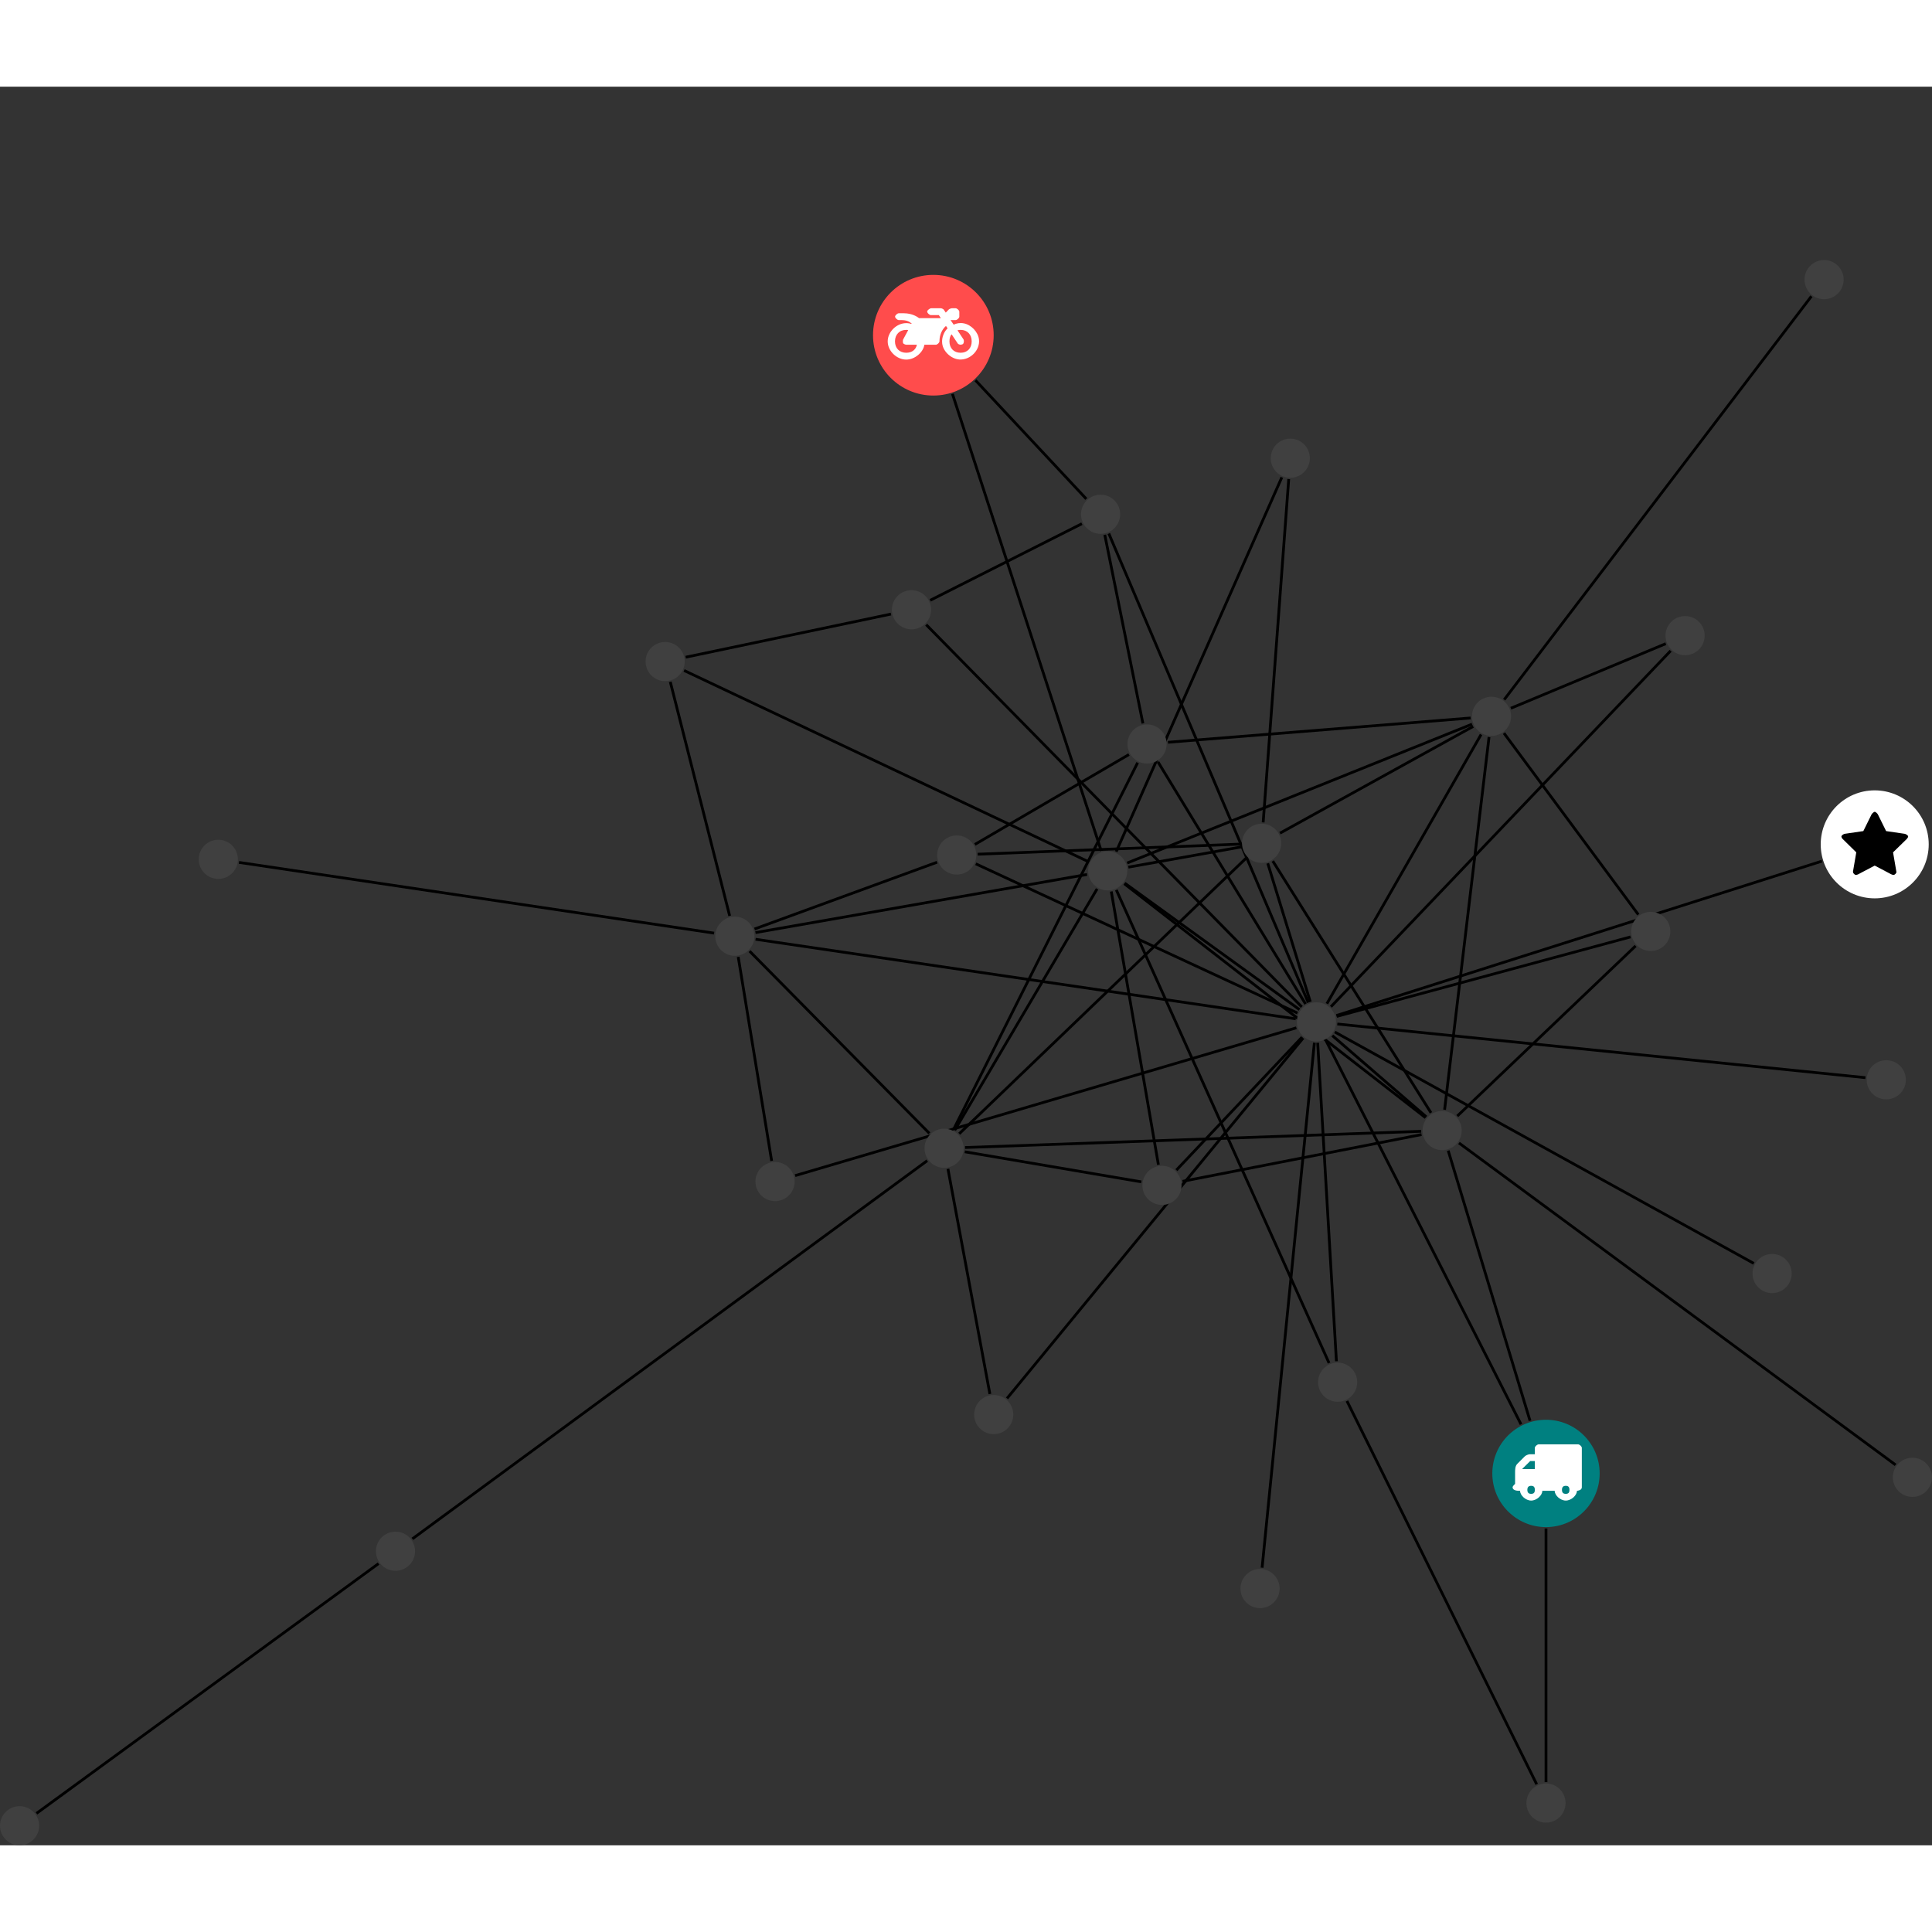 <?xml version="1.0" encoding="UTF-8"?>
<svg xmlns="http://www.w3.org/2000/svg" xmlns:xlink="http://www.w3.org/1999/xlink" width="278.200pt" height="278.200pt" viewBox="0.000 -24.963 278.200 253.236" version="1.1">
<rect x="0.000" y="-24.963" width="278.200" height="253.236" fill="#333333" stroke="none"/>
<defs>
<g>
<symbol overflow="visible" id="glyph0-0">
<path style="stroke:none;" d="M 1.422 -0.75 L 1.422 -7.922 L 3.562 -7.922 L 3.562 -0.891 L 1.422 -0.891 Z M 0.625 0 L 4.531 0 L 4.531 -8.812 L 0.438 -8.812 L 0.438 0 Z M 0.625 0 "/>
</symbol>
<symbol overflow="visible" id="glyph0-1">
<path style="stroke:none;" d="M 3.375 -0.844 C 3.375 -0.453 3.234 -0.266 2.844 -0.266 C 2.469 -0.266 2.297 -0.453 2.297 -0.844 C 2.297 -1.219 2.469 -1.422 2.844 -1.422 C 3.234 -1.422 3.375 -1.219 3.375 -0.844 Z M 1.594 -3.688 L 1.594 -3.859 C 1.594 -3.875 1.578 -3.875 1.594 -3.891 L 2.688 -4.969 C 2.703 -5 2.656 -4.984 2.688 -4.984 L 3.375 -4.984 L 3.375 -3.828 L 1.594 -3.828 Z M 8.359 -0.844 C 8.359 -0.453 8.219 -0.266 7.828 -0.266 C 7.453 -0.266 7.281 -0.453 7.281 -0.844 C 7.281 -1.219 7.453 -1.422 7.828 -1.422 C 8.219 -1.422 8.359 -1.219 8.359 -0.844 Z M 10.141 -6.891 C 10.141 -7.094 9.812 -7.391 9.609 -7.391 L 3.922 -7.391 C 3.719 -7.391 3.375 -7.094 3.375 -6.891 L 3.375 -5.969 L 2.672 -5.969 C 2.469 -5.969 2.078 -5.812 1.938 -5.672 L 0.844 -4.578 C 0.531 -4.266 0.531 -3.734 0.531 -3.328 L 0.531 -1.688 C 0.516 -1.688 0.172 -1.391 0.172 -1.203 C 0.172 -0.781 0.781 -0.703 1.062 -0.703 L 1.25 -0.703 C 1.25 -0.047 2.062 0.703 2.844 0.703 C 3.641 0.703 4.453 -0.047 4.453 -0.703 L 6.234 -0.703 C 6.234 -0.047 7.047 0.703 7.828 0.703 C 8.625 0.703 9.438 -0.047 9.438 -0.703 C 9.547 -0.703 10.141 -0.781 10.141 -1.203 Z M 10.141 -6.891 "/>
</symbol>
<symbol overflow="visible" id="glyph0-2">
<path style="stroke:none;" d="M 12.969 -2.906 C 12.844 -3.984 11.859 -5.016 10.781 -5.219 C 10.234 -5.328 9.703 -5.219 9.328 -5.031 L 8.875 -5.688 L 9.609 -5.688 C 9.812 -5.688 10.141 -5.984 10.141 -6.188 L 10.141 -6.891 C 10.141 -7.094 9.812 -7.391 9.609 -7.391 L 9.047 -7.391 C 8.969 -7.391 8.734 -7.312 8.656 -7.25 L 8.188 -6.766 L 7.891 -7.203 C 7.828 -7.281 7.594 -7.391 7.484 -7.391 L 6.078 -7.391 C 5.906 -7.391 5.547 -7.125 5.516 -6.953 C 5.484 -6.734 5.828 -6.406 6.047 -6.406 L 7.188 -6.406 L 7.484 -5.969 L 4.344 -5.969 C 4.141 -6.125 3.375 -6.672 2.141 -6.672 L 1.422 -6.672 C 1.219 -6.672 0.891 -6.375 0.891 -6.188 C 0.891 -5.984 1.219 -5.688 1.422 -5.688 L 1.781 -5.688 C 2.484 -5.688 2.906 -5.516 3.281 -5.188 L 3.25 -5.141 C 3.078 -5.188 2.797 -5.25 2.5 -5.25 C 1.109 -5.25 -0.172 -4 -0.172 -2.625 C -0.172 -1.25 1.109 0 2.5 0 C 3.75 0 4.953 -1.062 5.109 -2.141 L 6.766 -2.141 C 6.969 -2.141 7.281 -2.438 7.281 -2.625 C 7.281 -3.609 7.688 -4.391 8.219 -4.844 L 8.453 -4.5 C 7.969 -4.062 7.578 -3.203 7.672 -2.359 C 7.781 -1.172 8.969 -0.094 10.141 -0.016 C 11.703 0.094 13.156 -1.344 12.969 -2.906 Z M 2.5 -0.984 C 1.516 -0.984 0.875 -1.641 0.875 -2.625 C 0.875 -3.594 1.516 -4.281 2.5 -4.281 C 2.672 -4.281 2.844 -4.234 2.781 -4.25 L 2.047 -2.891 C 2 -2.781 2 -2.469 2.047 -2.359 C 2.125 -2.25 2.375 -2.141 2.5 -2.141 L 4.031 -2.141 C 3.891 -1.453 3.344 -0.984 2.5 -0.984 Z M 10.328 -0.984 C 9.344 -0.984 8.719 -1.641 8.719 -2.625 C 8.719 -3.109 8.859 -3.469 9.031 -3.641 L 9.906 -2.328 C 9.969 -2.219 10.203 -2.141 10.328 -2.141 C 10.391 -2.141 10.594 -2.188 10.641 -2.234 C 10.812 -2.344 10.844 -2.75 10.734 -2.922 L 9.875 -4.219 C 9.859 -4.219 10.094 -4.281 10.328 -4.281 C 11.297 -4.281 11.922 -3.594 11.922 -2.625 C 11.922 -1.641 11.297 -0.984 10.328 -0.984 Z M 10.328 -0.984 "/>
</symbol>
<symbol overflow="visible" id="glyph0-3">
<path style="stroke:none;" d="M 9.438 -5.078 C 9.438 -5.25 9.078 -5.453 8.938 -5.469 L 6.266 -5.859 L 5.078 -8.266 C 5.031 -8.375 4.75 -8.641 4.625 -8.641 C 4.5 -8.641 4.234 -8.375 4.172 -8.266 L 2.984 -5.859 L 0.312 -5.469 C 0.172 -5.453 -0.172 -5.25 -0.172 -5.078 C -0.172 -4.969 -0.062 -4.781 0.016 -4.719 L 1.969 -2.797 L 1.5 -0.062 C 1.5 -0.016 1.5 0.016 1.5 0.047 C 1.5 0.203 1.75 0.453 1.906 0.453 C 1.984 0.453 2.188 0.406 2.25 0.359 L 4.625 -0.891 L 7 0.359 C 7.062 0.406 7.266 0.453 7.344 0.453 C 7.5 0.453 7.75 0.203 7.75 0.047 C 7.75 0.016 7.75 -0.016 7.734 -0.062 L 7.266 -2.797 L 9.234 -4.719 C 9.297 -4.781 9.438 -4.969 9.438 -5.078 Z M 9.438 -5.078 "/>
</symbol>
</g>
<clipPath id="clip1">
  <path d="M 204 121 L 278.199 121 L 278.199 180 L 204 180 Z M 204 121 "/>
</clipPath>
<clipPath id="clip2">
  <path d="M 0 182 L 61 182 L 61 228.273 L 0 228.273 Z M 0 182 "/>
</clipPath>
<clipPath id="clip3">
  <path d="M 272 172 L 278.199 172 L 278.199 179 L 272 179 Z M 272 172 "/>
</clipPath>
<clipPath id="clip4">
  <path d="M 0 222 L 6 222 L 6 228.273 L 0 228.273 Z M 0 222 "/>
</clipPath>
</defs>
<g id="surface1">
<path style="fill:none;stroke-width:0.399;stroke-linecap:butt;stroke-linejoin:miter;stroke:rgb(0%,0%,0%);stroke-opacity:1;stroke-miterlimit:10;" d="M 0.001 -7.927 L 0.001 -44.447 " transform="matrix(1,0,0,-1,222.616,174.725)"/>
<path style="fill:none;stroke-width:0.399;stroke-linecap:butt;stroke-linejoin:miter;stroke:rgb(0%,0%,0%);stroke-opacity:1;stroke-miterlimit:10;" d="M -2.3 7.588 L -14.081 46.487 " transform="matrix(1,0,0,-1,222.616,174.725)"/>
<path style="fill:none;stroke-width:0.399;stroke-linecap:butt;stroke-linejoin:miter;stroke:rgb(0%,0%,0%);stroke-opacity:1;stroke-miterlimit:10;" d="M -3.593 7.069 L -31.682 62.334 " transform="matrix(1,0,0,-1,222.616,174.725)"/>
<g clip-path="url(#clip1)" clip-rule="nonzero">
<path style="fill:none;stroke-width:0.399;stroke-linecap:butt;stroke-linejoin:miter;stroke:rgb(0%,0%,0%);stroke-opacity:1;stroke-miterlimit:10;" d="M 50.337 1.233 L -12.53 47.584 " transform="matrix(1,0,0,-1,222.616,174.725)"/>
</g>
<path style="fill:none;stroke-width:0.399;stroke-linecap:butt;stroke-linejoin:miter;stroke:rgb(0%,0%,0%);stroke-opacity:1;stroke-miterlimit:10;" d="M 12.907 75.963 L -12.776 51.459 " transform="matrix(1,0,0,-1,222.616,174.725)"/>
<path style="fill:none;stroke-width:0.399;stroke-linecap:butt;stroke-linejoin:miter;stroke:rgb(0%,0%,0%);stroke-opacity:1;stroke-miterlimit:10;" d="M 13.294 80.471 L -6.05 106.6 " transform="matrix(1,0,0,-1,222.616,174.725)"/>
<path style="fill:none;stroke-width:0.399;stroke-linecap:butt;stroke-linejoin:miter;stroke:rgb(0%,0%,0%);stroke-opacity:1;stroke-miterlimit:10;" d="M 12.177 77.26 L -30.136 65.811 " transform="matrix(1,0,0,-1,222.616,174.725)"/>
<path style="fill:none;stroke-width:0.399;stroke-linecap:butt;stroke-linejoin:miter;stroke:rgb(0%,0%,0%);stroke-opacity:1;stroke-miterlimit:10;" d="M -82.151 157.409 L -66.194 140.327 " transform="matrix(1,0,0,-1,222.616,174.725)"/>
<path style="fill:none;stroke-width:0.399;stroke-linecap:butt;stroke-linejoin:miter;stroke:rgb(0%,0%,0%);stroke-opacity:1;stroke-miterlimit:10;" d="M -85.468 155.452 L -64.042 89.643 " transform="matrix(1,0,0,-1,222.616,174.725)"/>
<path style="fill:none;stroke-width:0.399;stroke-linecap:butt;stroke-linejoin:miter;stroke:rgb(0%,0%,0%);stroke-opacity:1;stroke-miterlimit:10;" d="M -88.671 125.729 L -66.827 136.76 " transform="matrix(1,0,0,-1,222.616,174.725)"/>
<path style="fill:none;stroke-width:0.399;stroke-linecap:butt;stroke-linejoin:miter;stroke:rgb(0%,0%,0%);stroke-opacity:1;stroke-miterlimit:10;" d="M -94.319 123.748 L -123.886 117.534 " transform="matrix(1,0,0,-1,222.616,174.725)"/>
<path style="fill:none;stroke-width:0.399;stroke-linecap:butt;stroke-linejoin:miter;stroke:rgb(0%,0%,0%);stroke-opacity:1;stroke-miterlimit:10;" d="M -89.249 122.217 L -35.167 67.178 " transform="matrix(1,0,0,-1,222.616,174.725)"/>
<path style="fill:none;stroke-width:0.399;stroke-linecap:butt;stroke-linejoin:miter;stroke:rgb(0%,0%,0%);stroke-opacity:1;stroke-miterlimit:10;" d="M -37.046 143.182 L -40.725 93.748 " transform="matrix(1,0,0,-1,222.616,174.725)"/>
<path style="fill:none;stroke-width:0.399;stroke-linecap:butt;stroke-linejoin:miter;stroke:rgb(0%,0%,0%);stroke-opacity:1;stroke-miterlimit:10;" d="M -38.042 143.432 L -61.886 89.534 " transform="matrix(1,0,0,-1,222.616,174.725)"/>
<g clip-path="url(#clip2)" clip-rule="nonzero">
<path style="fill:none;stroke-width:0.399;stroke-linecap:butt;stroke-linejoin:miter;stroke:rgb(0%,0%,0%);stroke-opacity:1;stroke-miterlimit:10;" d="M -168.108 -12.982 L -217.362 -48.951 " transform="matrix(1,0,0,-1,222.616,174.725)"/>
</g>
<path style="fill:none;stroke-width:0.399;stroke-linecap:butt;stroke-linejoin:miter;stroke:rgb(0%,0%,0%);stroke-opacity:1;stroke-miterlimit:10;" d="M -163.237 -9.42 L -89.1 45.038 " transform="matrix(1,0,0,-1,222.616,174.725)"/>
<path style="fill:none;stroke-width:0.399;stroke-linecap:butt;stroke-linejoin:miter;stroke:rgb(0%,0%,0%);stroke-opacity:1;stroke-miterlimit:10;" d="M 39.732 88.17 L -30.175 65.94 " transform="matrix(1,0,0,-1,222.616,174.725)"/>
<path style="fill:none;stroke-width:0.399;stroke-linecap:butt;stroke-linejoin:miter;stroke:rgb(0%,0%,0%);stroke-opacity:1;stroke-miterlimit:10;" d="M 45.997 56.991 L -30.05 64.717 " transform="matrix(1,0,0,-1,222.616,174.725)"/>
<path style="fill:none;stroke-width:0.399;stroke-linecap:butt;stroke-linejoin:miter;stroke:rgb(0%,0%,0%);stroke-opacity:1;stroke-miterlimit:10;" d="M 29.923 30.245 L -30.409 63.565 " transform="matrix(1,0,0,-1,222.616,174.725)"/>
<path style="fill:none;stroke-width:0.399;stroke-linecap:butt;stroke-linejoin:miter;stroke:rgb(0%,0%,0%);stroke-opacity:1;stroke-miterlimit:10;" d="M 38.22 169.51 L -6.018 111.424 " transform="matrix(1,0,0,-1,222.616,174.725)"/>
<path style="fill:none;stroke-width:0.399;stroke-linecap:butt;stroke-linejoin:miter;stroke:rgb(0%,0%,0%);stroke-opacity:1;stroke-miterlimit:10;" d="M -1.339 -44.759 L -28.663 10.436 " transform="matrix(1,0,0,-1,222.616,174.725)"/>
<path style="fill:none;stroke-width:0.399;stroke-linecap:butt;stroke-linejoin:miter;stroke:rgb(0%,0%,0%);stroke-opacity:1;stroke-miterlimit:10;" d="M -111.503 45.01 L -116.315 74.381 " transform="matrix(1,0,0,-1,222.616,174.725)"/>
<path style="fill:none;stroke-width:0.399;stroke-linecap:butt;stroke-linejoin:miter;stroke:rgb(0%,0%,0%);stroke-opacity:1;stroke-miterlimit:10;" d="M -108.12 42.885 L -35.944 64.17 " transform="matrix(1,0,0,-1,222.616,174.725)"/>
<path style="fill:none;stroke-width:0.399;stroke-linecap:butt;stroke-linejoin:miter;stroke:rgb(0%,0%,0%);stroke-opacity:1;stroke-miterlimit:10;" d="M -40.878 -13.572 L -33.35 62.022 " transform="matrix(1,0,0,-1,222.616,174.725)"/>
<path style="fill:none;stroke-width:0.399;stroke-linecap:butt;stroke-linejoin:miter;stroke:rgb(0%,0%,0%);stroke-opacity:1;stroke-miterlimit:10;" d="M -31.237 15.893 L -61.87 84.022 " transform="matrix(1,0,0,-1,222.616,174.725)"/>
<path style="fill:none;stroke-width:0.399;stroke-linecap:butt;stroke-linejoin:miter;stroke:rgb(0%,0%,0%);stroke-opacity:1;stroke-miterlimit:10;" d="M -30.178 16.155 L -32.874 62.01 " transform="matrix(1,0,0,-1,222.616,174.725)"/>
<path style="fill:none;stroke-width:0.399;stroke-linecap:butt;stroke-linejoin:miter;stroke:rgb(0%,0%,0%);stroke-opacity:1;stroke-miterlimit:10;" d="M -63.534 135.162 L -58.042 107.998 " transform="matrix(1,0,0,-1,222.616,174.725)"/>
<path style="fill:none;stroke-width:0.399;stroke-linecap:butt;stroke-linejoin:miter;stroke:rgb(0%,0%,0%);stroke-opacity:1;stroke-miterlimit:10;" d="M -62.952 135.342 L -34.233 67.803 " transform="matrix(1,0,0,-1,222.616,174.725)"/>
<path style="fill:none;stroke-width:0.399;stroke-linecap:butt;stroke-linejoin:miter;stroke:rgb(0%,0%,0%);stroke-opacity:1;stroke-miterlimit:10;" d="M -188.202 87.987 L -119.788 77.803 " transform="matrix(1,0,0,-1,222.616,174.725)"/>
<path style="fill:none;stroke-width:0.399;stroke-linecap:butt;stroke-linejoin:miter;stroke:rgb(0%,0%,0%);stroke-opacity:1;stroke-miterlimit:10;" d="M -58.272 41.987 L -83.694 46.319 " transform="matrix(1,0,0,-1,222.616,174.725)"/>
<path style="fill:none;stroke-width:0.399;stroke-linecap:butt;stroke-linejoin:miter;stroke:rgb(0%,0%,0%);stroke-opacity:1;stroke-miterlimit:10;" d="M -52.339 42.061 L -17.921 48.799 " transform="matrix(1,0,0,-1,222.616,174.725)"/>
<path style="fill:none;stroke-width:0.399;stroke-linecap:butt;stroke-linejoin:miter;stroke:rgb(0%,0%,0%);stroke-opacity:1;stroke-miterlimit:10;" d="M -55.811 44.455 L -62.596 83.799 " transform="matrix(1,0,0,-1,222.616,174.725)"/>
<path style="fill:none;stroke-width:0.399;stroke-linecap:butt;stroke-linejoin:miter;stroke:rgb(0%,0%,0%);stroke-opacity:1;stroke-miterlimit:10;" d="M -53.225 43.674 L -35.124 62.83 " transform="matrix(1,0,0,-1,222.616,174.725)"/>
<path style="fill:none;stroke-width:0.399;stroke-linecap:butt;stroke-linejoin:miter;stroke:rgb(0%,0%,0%);stroke-opacity:1;stroke-miterlimit:10;" d="M -126.096 113.987 L -117.546 80.287 " transform="matrix(1,0,0,-1,222.616,174.725)"/>
<path style="fill:none;stroke-width:0.399;stroke-linecap:butt;stroke-linejoin:miter;stroke:rgb(0%,0%,0%);stroke-opacity:1;stroke-miterlimit:10;" d="M -124.112 115.623 L -65.835 88.065 " transform="matrix(1,0,0,-1,222.616,174.725)"/>
<path style="fill:none;stroke-width:0.399;stroke-linecap:butt;stroke-linejoin:miter;stroke:rgb(0%,0%,0%);stroke-opacity:1;stroke-miterlimit:10;" d="M -43.128 88.651 L -84.491 48.913 " transform="matrix(1,0,0,-1,222.616,174.725)"/>
<path style="fill:none;stroke-width:0.399;stroke-linecap:butt;stroke-linejoin:miter;stroke:rgb(0%,0%,0%);stroke-opacity:1;stroke-miterlimit:10;" d="M -43.964 90.623 L -81.835 89.17 " transform="matrix(1,0,0,-1,222.616,174.725)"/>
<path style="fill:none;stroke-width:0.399;stroke-linecap:butt;stroke-linejoin:miter;stroke:rgb(0%,0%,0%);stroke-opacity:1;stroke-miterlimit:10;" d="M -39.343 88.186 L -16.561 51.932 " transform="matrix(1,0,0,-1,222.616,174.725)"/>
<path style="fill:none;stroke-width:0.399;stroke-linecap:butt;stroke-linejoin:miter;stroke:rgb(0%,0%,0%);stroke-opacity:1;stroke-miterlimit:10;" d="M -38.307 92.198 L -10.487 107.565 " transform="matrix(1,0,0,-1,222.616,174.725)"/>
<path style="fill:none;stroke-width:0.399;stroke-linecap:butt;stroke-linejoin:miter;stroke:rgb(0%,0%,0%);stroke-opacity:1;stroke-miterlimit:10;" d="M -43.921 90.209 L -60.136 87.303 " transform="matrix(1,0,0,-1,222.616,174.725)"/>
<path style="fill:none;stroke-width:0.399;stroke-linecap:butt;stroke-linejoin:miter;stroke:rgb(0%,0%,0%);stroke-opacity:1;stroke-miterlimit:10;" d="M -40.065 87.854 L -33.936 67.909 " transform="matrix(1,0,0,-1,222.616,174.725)"/>
<path style="fill:none;stroke-width:0.399;stroke-linecap:butt;stroke-linejoin:miter;stroke:rgb(0%,0%,0%);stroke-opacity:1;stroke-miterlimit:10;" d="M -80.077 11.444 L -86.116 43.858 " transform="matrix(1,0,0,-1,222.616,174.725)"/>
<path style="fill:none;stroke-width:0.399;stroke-linecap:butt;stroke-linejoin:miter;stroke:rgb(0%,0%,0%);stroke-opacity:1;stroke-miterlimit:10;" d="M -77.608 10.807 L -34.968 62.694 " transform="matrix(1,0,0,-1,222.616,174.725)"/>
<path style="fill:none;stroke-width:0.399;stroke-linecap:butt;stroke-linejoin:miter;stroke:rgb(0%,0%,0%);stroke-opacity:1;stroke-miterlimit:10;" d="M 17.247 119.483 L -5.061 110.186 " transform="matrix(1,0,0,-1,222.616,174.725)"/>
<path style="fill:none;stroke-width:0.399;stroke-linecap:butt;stroke-linejoin:miter;stroke:rgb(0%,0%,0%);stroke-opacity:1;stroke-miterlimit:10;" d="M 17.95 118.459 L -30.968 67.205 " transform="matrix(1,0,0,-1,222.616,174.725)"/>
<path style="fill:none;stroke-width:0.399;stroke-linecap:butt;stroke-linejoin:miter;stroke:rgb(0%,0%,0%);stroke-opacity:1;stroke-miterlimit:10;" d="M -58.8 102.346 L -85.315 49.522 " transform="matrix(1,0,0,-1,222.616,174.725)"/>
<path style="fill:none;stroke-width:0.399;stroke-linecap:butt;stroke-linejoin:miter;stroke:rgb(0%,0%,0%);stroke-opacity:1;stroke-miterlimit:10;" d="M -60.05 103.522 L -82.241 90.573 " transform="matrix(1,0,0,-1,222.616,174.725)"/>
<path style="fill:none;stroke-width:0.399;stroke-linecap:butt;stroke-linejoin:miter;stroke:rgb(0%,0%,0%);stroke-opacity:1;stroke-miterlimit:10;" d="M -54.436 105.284 L -10.854 108.784 " transform="matrix(1,0,0,-1,222.616,174.725)"/>
<path style="fill:none;stroke-width:0.399;stroke-linecap:butt;stroke-linejoin:miter;stroke:rgb(0%,0%,0%);stroke-opacity:1;stroke-miterlimit:10;" d="M -55.874 102.463 L -34.62 67.6 " transform="matrix(1,0,0,-1,222.616,174.725)"/>
<path style="fill:none;stroke-width:0.399;stroke-linecap:butt;stroke-linejoin:miter;stroke:rgb(0%,0%,0%);stroke-opacity:1;stroke-miterlimit:10;" d="M -88.788 48.971 L -114.682 75.213 " transform="matrix(1,0,0,-1,222.616,174.725)"/>
<path style="fill:none;stroke-width:0.399;stroke-linecap:butt;stroke-linejoin:miter;stroke:rgb(0%,0%,0%);stroke-opacity:1;stroke-miterlimit:10;" d="M -83.651 46.932 L -17.971 49.268 " transform="matrix(1,0,0,-1,222.616,174.725)"/>
<path style="fill:none;stroke-width:0.399;stroke-linecap:butt;stroke-linejoin:miter;stroke:rgb(0%,0%,0%);stroke-opacity:1;stroke-miterlimit:10;" d="M -85.136 49.424 L -64.639 84.174 " transform="matrix(1,0,0,-1,222.616,174.725)"/>
<path style="fill:none;stroke-width:0.399;stroke-linecap:butt;stroke-linejoin:miter;stroke:rgb(0%,0%,0%);stroke-opacity:1;stroke-miterlimit:10;" d="M -87.682 88.014 L -113.968 78.397 " transform="matrix(1,0,0,-1,222.616,174.725)"/>
<path style="fill:none;stroke-width:0.399;stroke-linecap:butt;stroke-linejoin:miter;stroke:rgb(0%,0%,0%);stroke-opacity:1;stroke-miterlimit:10;" d="M -82.112 87.784 L -35.788 66.295 " transform="matrix(1,0,0,-1,222.616,174.725)"/>
<path style="fill:none;stroke-width:0.399;stroke-linecap:butt;stroke-linejoin:miter;stroke:rgb(0%,0%,0%);stroke-opacity:1;stroke-miterlimit:10;" d="M -113.831 77.881 L -66.081 86.252 " transform="matrix(1,0,0,-1,222.616,174.725)"/>
<path style="fill:none;stroke-width:0.399;stroke-linecap:butt;stroke-linejoin:miter;stroke:rgb(0%,0%,0%);stroke-opacity:1;stroke-miterlimit:10;" d="M -113.819 76.92 L -36.034 65.463 " transform="matrix(1,0,0,-1,222.616,174.725)"/>
<path style="fill:none;stroke-width:0.399;stroke-linecap:butt;stroke-linejoin:miter;stroke:rgb(0%,0%,0%);stroke-opacity:1;stroke-miterlimit:10;" d="M -14.6 52.373 L -8.202 106.03 " transform="matrix(1,0,0,-1,222.616,174.725)"/>
<path style="fill:none;stroke-width:0.399;stroke-linecap:butt;stroke-linejoin:miter;stroke:rgb(0%,0%,0%);stroke-opacity:1;stroke-miterlimit:10;" d="M -17.343 51.229 L -60.725 84.92 " transform="matrix(1,0,0,-1,222.616,174.725)"/>
<path style="fill:none;stroke-width:0.399;stroke-linecap:butt;stroke-linejoin:miter;stroke:rgb(0%,0%,0%);stroke-opacity:1;stroke-miterlimit:10;" d="M -17.241 51.35 L -30.768 63.049 " transform="matrix(1,0,0,-1,222.616,174.725)"/>
<path style="fill:none;stroke-width:0.399;stroke-linecap:butt;stroke-linejoin:miter;stroke:rgb(0%,0%,0%);stroke-opacity:1;stroke-miterlimit:10;" d="M -10.643 107.897 L -60.307 87.901 " transform="matrix(1,0,0,-1,222.616,174.725)"/>
<path style="fill:none;stroke-width:0.399;stroke-linecap:butt;stroke-linejoin:miter;stroke:rgb(0%,0%,0%);stroke-opacity:1;stroke-miterlimit:10;" d="M -9.346 106.405 L -31.55 67.643 " transform="matrix(1,0,0,-1,222.616,174.725)"/>
<path style="fill:none;stroke-width:0.399;stroke-linecap:butt;stroke-linejoin:miter;stroke:rgb(0%,0%,0%);stroke-opacity:1;stroke-miterlimit:10;" d="M -60.663 85.002 L -35.495 66.791 " transform="matrix(1,0,0,-1,222.616,174.725)"/>
<path style=" stroke:none;fill-rule:nonzero;fill:rgb(0%,50%,50%);fill-opacity:1;" d="M 230.344 174.727 C 230.344 170.457 226.883 166.996 222.617 166.996 C 218.348 166.996 214.887 170.457 214.887 174.727 C 214.887 178.992 218.348 182.453 222.617 182.453 C 226.883 182.453 230.344 178.992 230.344 174.727 Z M 230.344 174.727 "/>
<g style="fill:rgb(100%,100%,100%);fill-opacity:1;">
  <use xlink:href="#glyph0-1" x="217.635" y="177.928"/>
</g>
<g clip-path="url(#clip3)" clip-rule="nonzero">
<path style=" stroke:none;fill-rule:nonzero;fill:rgb(25%,25%,25%);fill-opacity:1;" d="M 278.199 175.285 C 278.199 173.727 276.938 172.465 275.383 172.465 C 273.824 172.465 272.562 173.727 272.562 175.285 C 272.562 176.84 273.824 178.102 275.383 178.102 C 276.938 178.102 278.199 176.84 278.199 175.285 Z M 278.199 175.285 "/>
</g>
<path style=" stroke:none;fill-rule:nonzero;fill:rgb(25%,25%,25%);fill-opacity:1;" d="M 240.523 96.68 C 240.523 95.121 239.262 93.859 237.703 93.859 C 236.148 93.859 234.887 95.121 234.887 96.68 C 234.887 98.234 236.148 99.496 237.703 99.496 C 239.262 99.496 240.523 98.234 240.523 96.68 Z M 240.523 96.68 "/>
<path style=" stroke:none;fill-rule:nonzero;fill:rgb(100%,29.999%,29.999%);fill-opacity:1;" d="M 143.086 10.824 C 143.086 6.023 139.195 2.137 134.398 2.137 C 129.602 2.137 125.711 6.023 125.711 10.824 C 125.711 15.621 129.602 19.512 134.398 19.512 C 139.195 19.512 143.086 15.621 143.086 10.824 Z M 143.086 10.824 "/>
<g style="fill:rgb(100%,100%,100%);fill-opacity:1;">
  <use xlink:href="#glyph0-2" x="127.998" y="14.335"/>
</g>
<path style=" stroke:none;fill-rule:nonzero;fill:rgb(25%,25%,25%);fill-opacity:1;" d="M 134.07 50.355 C 134.07 48.801 132.809 47.539 131.254 47.539 C 129.695 47.539 128.434 48.801 128.434 50.355 C 128.434 51.914 129.695 53.176 131.254 53.176 C 132.809 53.176 134.07 51.914 134.07 50.355 Z M 134.07 50.355 "/>
<path style=" stroke:none;fill-rule:nonzero;fill:rgb(25%,25%,25%);fill-opacity:1;" d="M 188.613 28.535 C 188.613 26.98 187.352 25.719 185.797 25.719 C 184.242 25.719 182.98 26.98 182.98 28.535 C 182.98 30.09 184.242 31.352 185.797 31.352 C 187.352 31.352 188.613 30.09 188.613 28.535 Z M 188.613 28.535 "/>
<path style=" stroke:none;fill-rule:nonzero;fill:rgb(25%,25%,25%);fill-opacity:1;" d="M 59.766 185.93 C 59.766 184.371 58.504 183.109 56.949 183.109 C 55.391 183.109 54.129 184.371 54.129 185.93 C 54.129 187.484 55.391 188.746 56.949 188.746 C 58.504 188.746 59.766 187.484 59.766 185.93 Z M 59.766 185.93 "/>
<path style=" stroke:none;fill-rule:nonzero;fill:rgb(100%,100%,100%);fill-opacity:1;" d="M 277.727 84.137 C 277.727 79.844 274.246 76.363 269.949 76.363 C 265.656 76.363 262.176 79.844 262.176 84.137 C 262.176 88.434 265.656 91.914 269.949 91.914 C 274.246 91.914 277.727 88.434 277.727 84.137 Z M 277.727 84.137 "/>
<g style="fill:rgb(0%,0%,0%);fill-opacity:1;">
  <use xlink:href="#glyph0-3" x="265.327" y="88.088"/>
</g>
<path style=" stroke:none;fill-rule:nonzero;fill:rgb(25%,25%,25%);fill-opacity:1;" d="M 274.434 118.043 C 274.434 116.484 273.172 115.223 271.613 115.223 C 270.059 115.223 268.797 116.484 268.797 118.043 C 268.797 119.598 270.059 120.859 271.613 120.859 C 273.172 120.859 274.434 119.598 274.434 118.043 Z M 274.434 118.043 "/>
<path style=" stroke:none;fill-rule:nonzero;fill:rgb(25%,25%,25%);fill-opacity:1;" d="M 257.996 145.941 C 257.996 144.383 256.734 143.121 255.18 143.121 C 253.621 143.121 252.359 144.383 252.359 145.941 C 252.359 147.496 253.621 148.758 255.18 148.758 C 256.734 148.758 257.996 147.496 257.996 145.941 Z M 257.996 145.941 "/>
<path style=" stroke:none;fill-rule:nonzero;fill:rgb(25%,25%,25%);fill-opacity:1;" d="M 265.48 2.816 C 265.48 1.262 264.219 0 262.664 0 C 261.105 0 259.844 1.262 259.844 2.816 C 259.844 4.375 261.105 5.637 262.664 5.637 C 264.219 5.637 265.48 4.375 265.48 2.816 Z M 265.48 2.816 "/>
<g clip-path="url(#clip4)" clip-rule="nonzero">
<path style=" stroke:none;fill-rule:nonzero;fill:rgb(25%,25%,25%);fill-opacity:1;" d="M 5.637 225.453 C 5.637 223.898 4.375 222.637 2.816 222.637 C 1.262 222.637 0 223.898 0 225.453 C 0 227.012 1.262 228.273 2.816 228.273 C 4.375 228.273 5.637 227.012 5.637 225.453 Z M 5.637 225.453 "/>
</g>
<path style=" stroke:none;fill-rule:nonzero;fill:rgb(25%,25%,25%);fill-opacity:1;" d="M 225.434 222.188 C 225.434 220.633 224.172 219.371 222.617 219.371 C 221.059 219.371 219.797 220.633 219.797 222.188 C 219.797 223.746 221.059 225.008 222.617 225.008 C 224.172 225.008 225.434 223.746 225.434 222.188 Z M 225.434 222.188 "/>
<path style=" stroke:none;fill-rule:nonzero;fill:rgb(25%,25%,25%);fill-opacity:1;" d="M 114.422 132.695 C 114.422 131.137 113.16 129.875 111.605 129.875 C 110.047 129.875 108.785 131.137 108.785 132.695 C 108.785 134.25 110.047 135.512 111.605 135.512 C 113.16 135.512 114.422 134.25 114.422 132.695 Z M 114.422 132.695 "/>
<path style=" stroke:none;fill-rule:nonzero;fill:rgb(25%,25%,25%);fill-opacity:1;" d="M 184.258 191.301 C 184.258 189.742 182.996 188.48 181.438 188.48 C 179.883 188.48 178.621 189.742 178.621 191.301 C 178.621 192.855 179.883 194.117 181.438 194.117 C 182.996 194.117 184.258 192.855 184.258 191.301 Z M 184.258 191.301 "/>
<path style=" stroke:none;fill-rule:nonzero;fill:rgb(25%,25%,25%);fill-opacity:1;" d="M 195.434 161.586 C 195.434 160.027 194.172 158.766 192.613 158.766 C 191.059 158.766 189.797 160.027 189.797 161.586 C 189.797 163.141 191.059 164.402 192.613 164.402 C 194.172 164.402 195.434 163.141 195.434 161.586 Z M 195.434 161.586 "/>
<path style=" stroke:none;fill-rule:nonzero;fill:rgb(25%,25%,25%);fill-opacity:1;" d="M 161.301 36.605 C 161.301 35.051 160.039 33.789 158.484 33.789 C 156.926 33.789 155.664 35.051 155.664 36.605 C 155.664 38.164 156.926 39.426 158.484 39.426 C 160.039 39.426 161.301 38.164 161.301 36.605 Z M 161.301 36.605 "/>
<path style=" stroke:none;fill-rule:nonzero;fill:rgb(25%,25%,25%);fill-opacity:1;" d="M 34.254 86.293 C 34.254 84.738 32.992 83.477 31.434 83.477 C 29.879 83.477 28.617 84.738 28.617 86.293 C 28.617 87.852 29.879 89.113 31.434 89.113 C 32.992 89.113 34.254 87.852 34.254 86.293 Z M 34.254 86.293 "/>
<path style=" stroke:none;fill-rule:nonzero;fill:rgb(25%,25%,25%);fill-opacity:1;" d="M 170.137 133.246 C 170.137 131.688 168.875 130.426 167.316 130.426 C 165.762 130.426 164.5 131.688 164.5 133.246 C 164.5 134.801 165.762 136.062 167.316 136.062 C 168.875 136.062 170.137 134.801 170.137 133.246 Z M 170.137 133.246 "/>
<path style=" stroke:none;fill-rule:nonzero;fill:rgb(25%,25%,25%);fill-opacity:1;" d="M 98.598 57.812 C 98.598 56.258 97.336 54.996 95.777 54.996 C 94.223 54.996 92.961 56.258 92.961 57.812 C 92.961 59.371 94.223 60.633 95.777 60.633 C 97.336 60.633 98.598 59.371 98.598 57.812 Z M 98.598 57.812 "/>
<path style=" stroke:none;fill-rule:nonzero;fill:rgb(25%,25%,25%);fill-opacity:1;" d="M 184.484 83.988 C 184.484 82.43 183.223 81.168 181.668 81.168 C 180.109 81.168 178.848 82.43 178.848 83.988 C 178.848 85.543 180.109 86.805 181.668 86.805 C 183.223 86.805 184.484 85.543 184.484 83.988 Z M 184.484 83.988 "/>
<path style=" stroke:none;fill-rule:nonzero;fill:rgb(25%,25%,25%);fill-opacity:1;" d="M 145.91 166.246 C 145.91 164.691 144.648 163.43 143.094 163.43 C 141.535 163.43 140.273 164.691 140.273 166.246 C 140.273 167.805 141.535 169.066 143.094 169.066 C 144.648 169.066 145.91 167.805 145.91 166.246 Z M 145.91 166.246 "/>
<path style=" stroke:none;fill-rule:nonzero;fill:rgb(25%,25%,25%);fill-opacity:1;" d="M 245.465 54.082 C 245.465 52.527 244.203 51.266 242.648 51.266 C 241.09 51.266 239.828 52.527 239.828 54.082 C 239.828 55.641 241.09 56.902 242.648 56.902 C 244.203 56.902 245.465 55.641 245.465 54.082 Z M 245.465 54.082 "/>
<path style=" stroke:none;fill-rule:nonzero;fill:rgb(25%,25%,25%);fill-opacity:1;" d="M 167.992 69.684 C 167.992 68.129 166.73 66.867 165.172 66.867 C 163.617 66.867 162.355 68.129 162.355 69.684 C 162.355 71.242 163.617 72.504 165.172 72.504 C 166.73 72.504 167.992 71.242 167.992 69.684 Z M 167.992 69.684 "/>
<path style=" stroke:none;fill-rule:nonzero;fill:rgb(25%,25%,25%);fill-opacity:1;" d="M 138.766 127.902 C 138.766 126.344 137.504 125.082 135.949 125.082 C 134.395 125.082 133.133 126.344 133.133 127.902 C 133.133 129.457 134.395 130.719 135.949 130.719 C 137.504 130.719 138.766 129.457 138.766 127.902 Z M 138.766 127.902 "/>
<path style=" stroke:none;fill-rule:nonzero;fill:rgb(25%,25%,25%);fill-opacity:1;" d="M 140.586 85.676 C 140.586 84.117 139.324 82.855 137.77 82.855 C 136.211 82.855 134.949 84.117 134.949 85.676 C 134.949 87.23 136.211 88.492 137.77 88.492 C 139.324 88.492 140.586 87.23 140.586 85.676 Z M 140.586 85.676 "/>
<path style=" stroke:none;fill-rule:nonzero;fill:rgb(25%,25%,25%);fill-opacity:1;" d="M 108.633 97.363 C 108.633 95.809 107.371 94.547 105.816 94.547 C 104.258 94.547 102.996 95.809 102.996 97.363 C 102.996 98.922 104.258 100.184 105.816 100.184 C 107.371 100.184 108.633 98.922 108.633 97.363 Z M 108.633 97.363 "/>
<path style=" stroke:none;fill-rule:nonzero;fill:rgb(25%,25%,25%);fill-opacity:1;" d="M 210.477 125.348 C 210.477 123.793 209.215 122.531 207.66 122.531 C 206.102 122.531 204.84 123.793 204.84 125.348 C 204.84 126.906 206.102 128.168 207.66 128.168 C 209.215 128.168 210.477 126.906 210.477 125.348 Z M 210.477 125.348 "/>
<path style=" stroke:none;fill-rule:nonzero;fill:rgb(25%,25%,25%);fill-opacity:1;" d="M 217.59 65.703 C 217.59 64.145 216.328 62.883 214.77 62.883 C 213.215 62.883 211.953 64.145 211.953 65.703 C 211.953 67.258 213.215 68.52 214.77 68.52 C 216.328 68.52 217.59 67.258 217.59 65.703 Z M 217.59 65.703 "/>
<path style=" stroke:none;fill-rule:nonzero;fill:rgb(25%,25%,25%);fill-opacity:1;" d="M 162.328 87.953 C 162.328 86.398 161.066 85.137 159.512 85.137 C 157.953 85.137 156.691 86.398 156.691 87.953 C 156.691 89.508 157.953 90.77 159.512 90.77 C 161.066 90.77 162.328 89.508 162.328 87.953 Z M 162.328 87.953 "/>
<path style=" stroke:none;fill-rule:nonzero;fill:rgb(25%,25%,25%);fill-opacity:1;" d="M 192.383 109.703 C 192.383 108.145 191.121 106.883 189.566 106.883 C 188.008 106.883 186.746 108.145 186.746 109.703 C 186.746 111.258 188.008 112.52 189.566 112.52 C 191.121 112.52 192.383 111.258 192.383 109.703 Z M 192.383 109.703 "/>
</g>
</svg>
